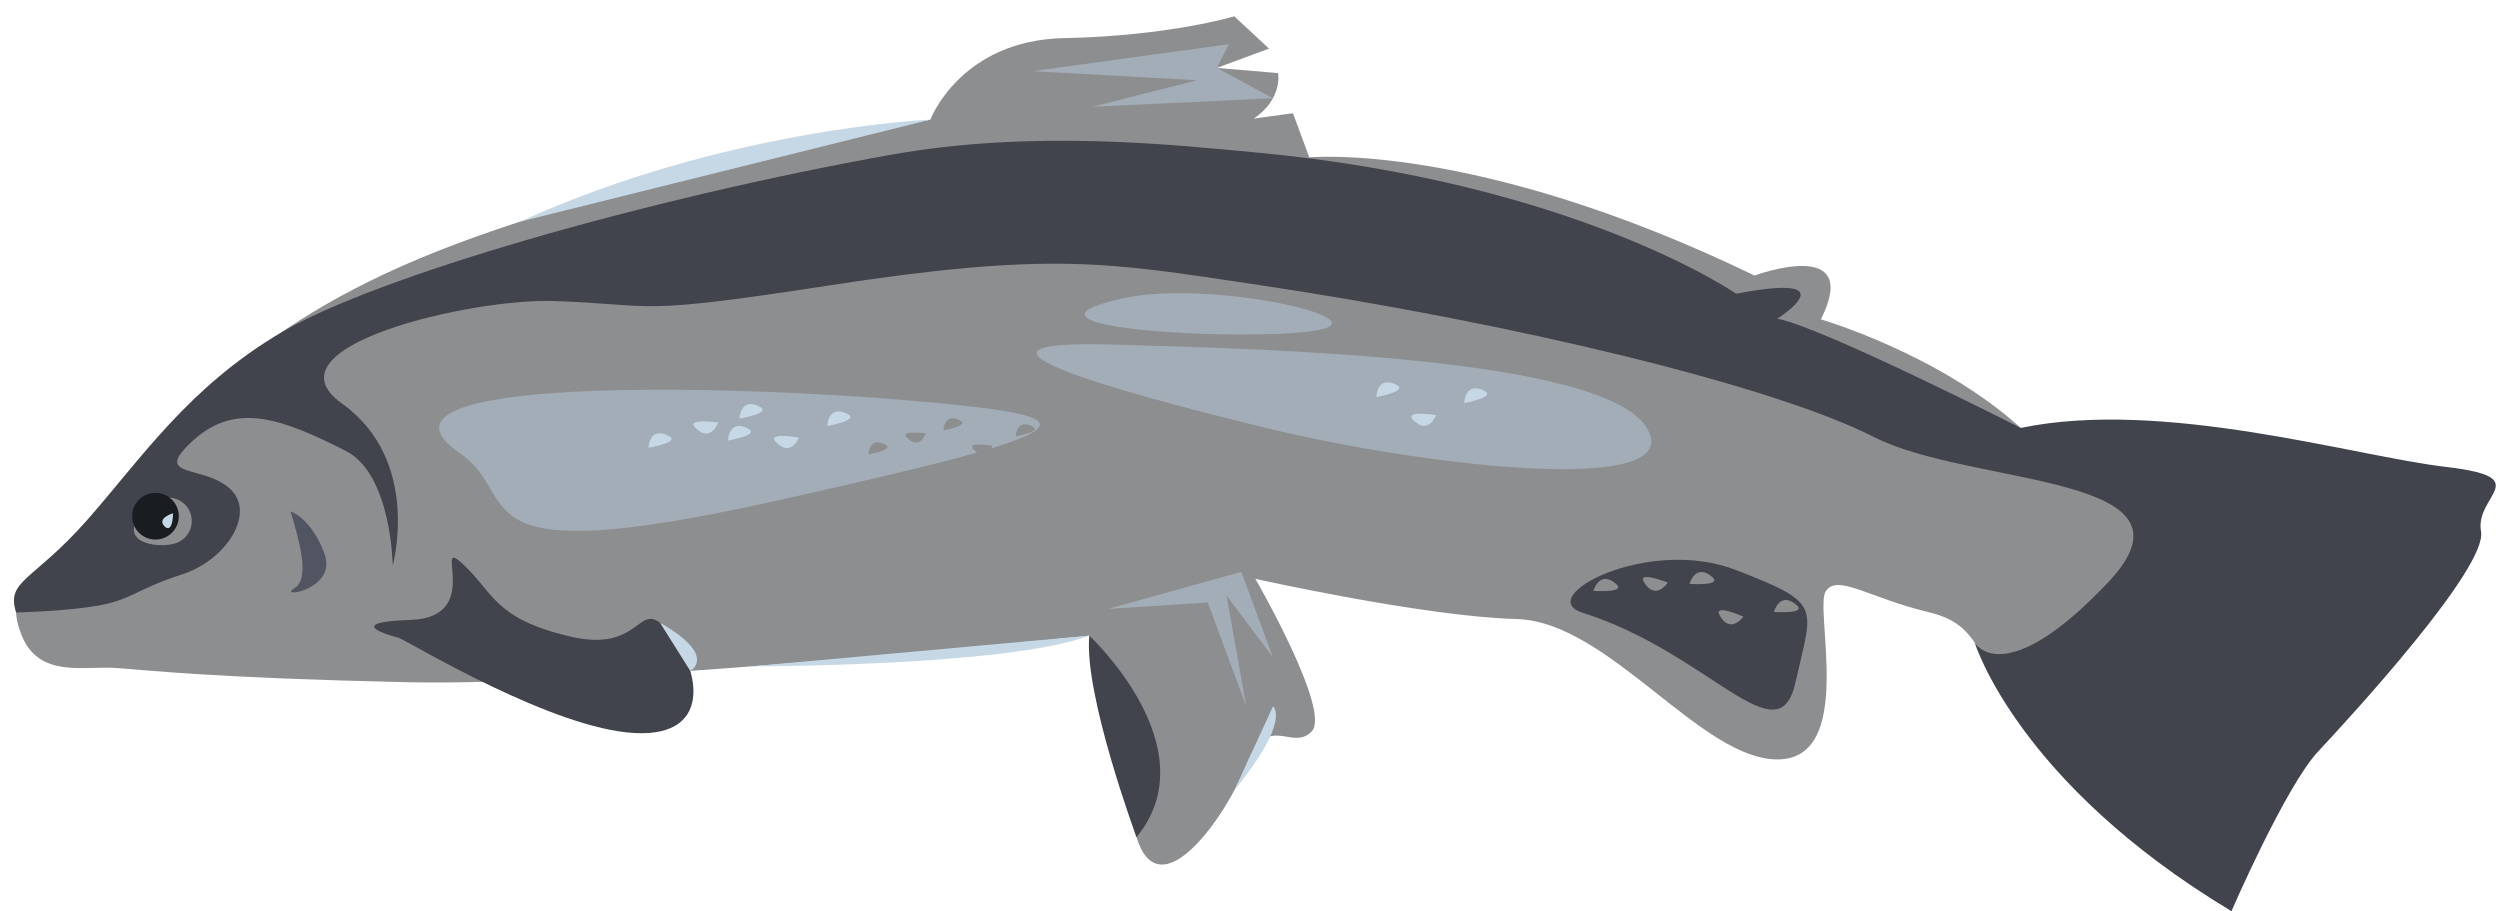 <?xml version="1.0" encoding="utf-8"?>
<!-- Generator: Adobe Illustrator 16.0.0, SVG Export Plug-In . SVG Version: 6.00 Build 0)  -->
<!DOCTYPE svg PUBLIC "-//W3C//DTD SVG 1.1//EN" "http://www.w3.org/Graphics/SVG/1.1/DTD/svg11.dtd">
<svg version="1.1" id="Layer_1" xmlns="http://www.w3.org/2000/svg" xmlns:xlink="http://www.w3.org/1999/xlink" x="0px" y="0px"
	 width="854.098px" height="311.288px" viewBox="0 0 854.098 311.288" enable-background="new 0 0 854.098 311.288"
	 xml:space="preserve">
<path fill="#8D8E90" d="M7.213,216.582c-7.281-19.128,9.652-16.04,29.615-42.13c19.962-26.089,42.009-59.184,106.803-86.272
	c64.793-27.089,174.213-47.307,174.213-47.307s10.214-27.159,45.805-27.857c35.59-0.698,58.034-7.442,58.034-7.442l11.875,11.03
	l-17.824,6.594l20.92,1.776c0,0,1.672,8.733-8.281,15.532l13.353-1.823l5.579,15.082c0,0,56.862-5.68,152.097,40.367
	c0,0,37.016-13.695,22.689,14.985c0,0,40.156,11.641,68.273,37.088c0,0,109.157,0.14,147.735,20.159
	c0,0-17.125,42.185-36.223,66.396c-19.1,24.21-21.484,21.976-27.023,36.494c-5.539,14.518-12.505,42.035-12.505,42.035
	s-42.28-34.235-65.27-58.462c-22.991-24.226-17.452-38.746-37.962-43.626c-20.509-4.881-31.422-13.313-35.385-7.171
	c-3.963,6.142,10.185,57.019-16.166,57.415c-26.351,0.397-57.964-47.135-89.442-47.958c-31.477-0.823-89.25-13.74-89.25-13.74
	s25.979,44.941,19.274,52.098c-6.704,7.157-15.026-6.911-22.292,11.364c-7.267,18.275-29.821,49.998-37.58,24.814
	c-7.759-25.184-16.121-68.851-16.121-68.851s-165.012,17.404-232.587,15.909c-67.576-1.496-88.811-4.123-99.998-4.874
	C28.381,227.454,13.029,231.856,7.213,216.582z"/>
<path fill="#41444D" d="M136.298,217.922c5.635,2.591,52.817,31.116,80.613,32.523c27.797,1.406,21.663-23.601,11.106-35.282
	c-10.556-11.681-7.821,8.35-33.459,2.247c-25.637-6.101-25.685-14.656-36.419-24.712c-10.735-10.057,7.533,18.254-17.878,19.084
	C114.85,212.608,136.298,217.922,136.298,217.922z"/>
<path fill="#41444D" d="M5.501,209.241c0,0,16.033-0.296,27.762-2.297c11.729-2.002,13.457-5.758,28.791-10.651
	c15.335-4.895,25.673-21.188,16.384-29.442c-9.288-8.254-26.933-3.285-12.331-16.48c14.601-13.195,30.334-7.308,52.008,3.661
	c15.669,7.93,16.054,39.175,16.054,39.175s9.984-35.858-17.362-55.357c-27.347-19.499,44.333-35.976,72.373-35.003
	c36.469,1.264,26.287,5.141,93.783-5.282c75.933-11.727,95.655-7.849,144.476-0.602c91.275,13.551,178.981,35.097,212.611,52.27
	c33.63,17.172,115.651,12.357,80.022,49.886s-45.405,20.499-45.405,20.499s14.563,47.802,87.683,91.671
	c0,0,18.496-42.693,29.67-54.621c11.174-11.927,57.851-62.707,55.597-75.121c-2.256-12.414,19.053-18.391-12.051-22.039
	c-31.105-3.649-96.735-23.44-145.2-13.304c0,0-68.131-34.593-83.166-37.317c0,0,25.229-16.064-14.069-8.539
	c0,0-54.889-38.119-164.38-48.291c-28.318-2.631-75.991-7.841-124.389,0.817c-84.066,15.039-175.906,41.656-208.067,60.59
	c-32.16,18.933-48.386,43.72-66.751,64.462C11.177,198.67,1.995,198.242,5.501,209.241z"/>
<path fill="#41444D" d="M540.719,209.361c-17.089-5.386,22.236-26.267,52.248-14.655c30.013,11.613,26.296,12.093,20.447,38.416
	C607.566,259.443,583.945,222.982,540.719,209.361z"/>
<path fill="#A3ADB7" d="M157.164,154.871c22.042,15.048-3.315,40.972,107.577,16.311c110.894-24.66,110.996-28.595,48.144-34.176
	C250.032,131.423,117.98,128.119,157.164,154.871z"/>
<path fill="#A3ADB7" d="M379.782,117.712c52.25,1.452,167.57,4.249,182.69,28.269c15.121,24.02-76.11,13.351-130.075,0.194
	C378.432,133.019,319.049,116.024,379.782,117.712z"/>
<path fill="#A3ADB7" d="M384.203,101.813c29.032-6.306,88.951,7.073,65.493,11.075C426.239,116.89,336.752,112.117,384.203,101.813z
	"/>
<path fill="#515561" d="M99.277,174.728c2.865,9.85,6.932,22.948,1.176,26.349c-5.756,3.402,14.96,0.414,10.395-11.926
	C106.282,176.813,99.277,174.728,99.277,174.728z"/>
<polygon fill="#A3ADB7" points="419.82,15.089 352.758,24.313 408.979,27.412 373.276,36.464 434.885,33.556 415.734,23.197 "/>
<polygon fill="#A3ADB7" points="412.637,205.824 425.765,241.31 419.035,203.457 434.912,224.599 424.091,195.351 378.617,208.018 
	"/>
<path fill="#41444D" d="M372.156,217.169c0,0,41.185,38.289,16.121,68.851C388.277,286.021,370.192,237.131,372.156,217.169z"/>
<path fill="#8D8E90" d="M45.951,182.289c1.529,4.131,10.23,4.72,14.362,3.192c4.133-1.529,6.243-6.117,4.714-10.25
	c-1.528-4.131-6.117-6.242-10.249-4.712C50.645,172.046,44.422,178.156,45.951,182.289z"/>
<circle fill="#191C21" cx="53.108" cy="176.357" r="7.977"/>
<path fill="#C6D8E5" d="M259.549,138.94c4.272,2.193-6.916,4.089-6.916,4.089S252.882,135.518,259.549,138.94z"/>
<path fill="#C6D8E5" d="M289.549,141.432c4.272,2.193-6.916,4.089-6.916,4.089S282.882,138.01,289.549,141.432z"/>
<path fill="#C6D8E5" d="M237.537,146.146c-3.41-3.382,7.829-1.807,7.829-1.807S242.857,151.424,237.537,146.146z"/>
<path fill="#C6D8E5" d="M265.072,150.996c-3.272-3.516,7.895-1.493,7.895-1.493S270.177,156.481,265.072,150.996z"/>
<path fill="#C6D8E5" d="M255.605,146.415c4.272,2.193-6.916,4.089-6.916,4.089S248.938,142.992,255.605,146.415z"/>
<path fill="#C6D8E5" d="M228.465,148.906c4.272,2.193-6.916,4.089-6.916,4.089S221.798,145.484,228.465,148.906z"/>
<path fill="#C6D8E5" d="M477.069,131.46c4.303,2.131-6.856,4.189-6.856,4.189S470.352,128.135,477.069,131.46z"/>
<path fill="#C6D8E5" d="M507.102,133.516c4.304,2.131-6.855,4.189-6.855,4.189S500.385,130.19,507.102,133.516z"/>
<path fill="#C6D8E5" d="M482.766,143.434c-3.323-3.467,7.873-1.607,7.873-1.607S487.95,148.845,482.766,143.434z"/>
<g>
	<path fill="#8D8E90" d="M328.006,143.624c3.519,1.806-5.695,3.368-5.695,3.368S322.516,140.806,328.006,143.624z"/>
	<path fill="#8D8E90" d="M352.713,145.676c3.519,1.806-5.696,3.368-5.696,3.368S347.223,142.858,352.713,145.676z"/>
	<path fill="#8D8E90" d="M309.879,149.559c-2.808-2.786,6.447-1.488,6.447-1.488S314.26,153.905,309.879,149.559z"/>
	<path fill="#8D8E90" d="M332.555,153.552c-2.695-2.895,6.502-1.229,6.502-1.229S336.76,158.07,332.555,153.552z"/>
	<path fill="#8D8E90" d="M302.407,151.832c3.519,1.806-5.696,3.368-5.696,3.368S296.917,149.013,302.407,151.832z"/>
</g>
<g>
	<path fill="#8D8E90" d="M584.967,197.117c3.668,3.166-7.753,2.365-7.753,2.365S579.244,192.176,584.967,197.117z"/>
	<path fill="#8D8E90" d="M613.787,206.693c3.666,3.166-7.754,2.365-7.754,2.365S608.064,201.752,613.787,206.693z"/>
	<path fill="#8D8E90" d="M561.674,198.947c-2.538-4.127,8.104,0.09,8.104,0.09S565.634,205.387,561.674,198.947z"/>
	<path fill="#8D8E90" d="M587.516,210.249c-2.373-4.225,8.095,0.413,8.095,0.413S591.217,216.841,587.516,210.249z"/>
	<path fill="#8D8E90" d="M552.123,199.496c3.667,3.166-7.754,2.365-7.754,2.365S546.4,194.555,552.123,199.496z"/>
</g>
<path fill="#C6D8E5" d="M177.664,75.717l140.18-34.844C317.844,40.873,247.621,43.877,177.664,75.717z"/>
<path fill="#C6D8E5" d="M225.493,212.766l10.335,16.439C235.829,229.205,245.438,224.168,225.493,212.766z"/>
<path fill="#C6D8E5" d="M372.156,217.169l-115.578,10.499C256.578,227.668,343.875,227.729,372.156,217.169z"/>
<path fill="#C6D8E5" d="M421.795,269.838l13.117-28.528C434.912,241.31,441.301,245.968,421.795,269.838z"/>
<path fill="#C6D8E5" d="M59.124,175.354c0,0-6.146,1.742-2.544,4.793C56.579,180.147,58.937,182.195,59.124,175.354z"/>
</svg>
